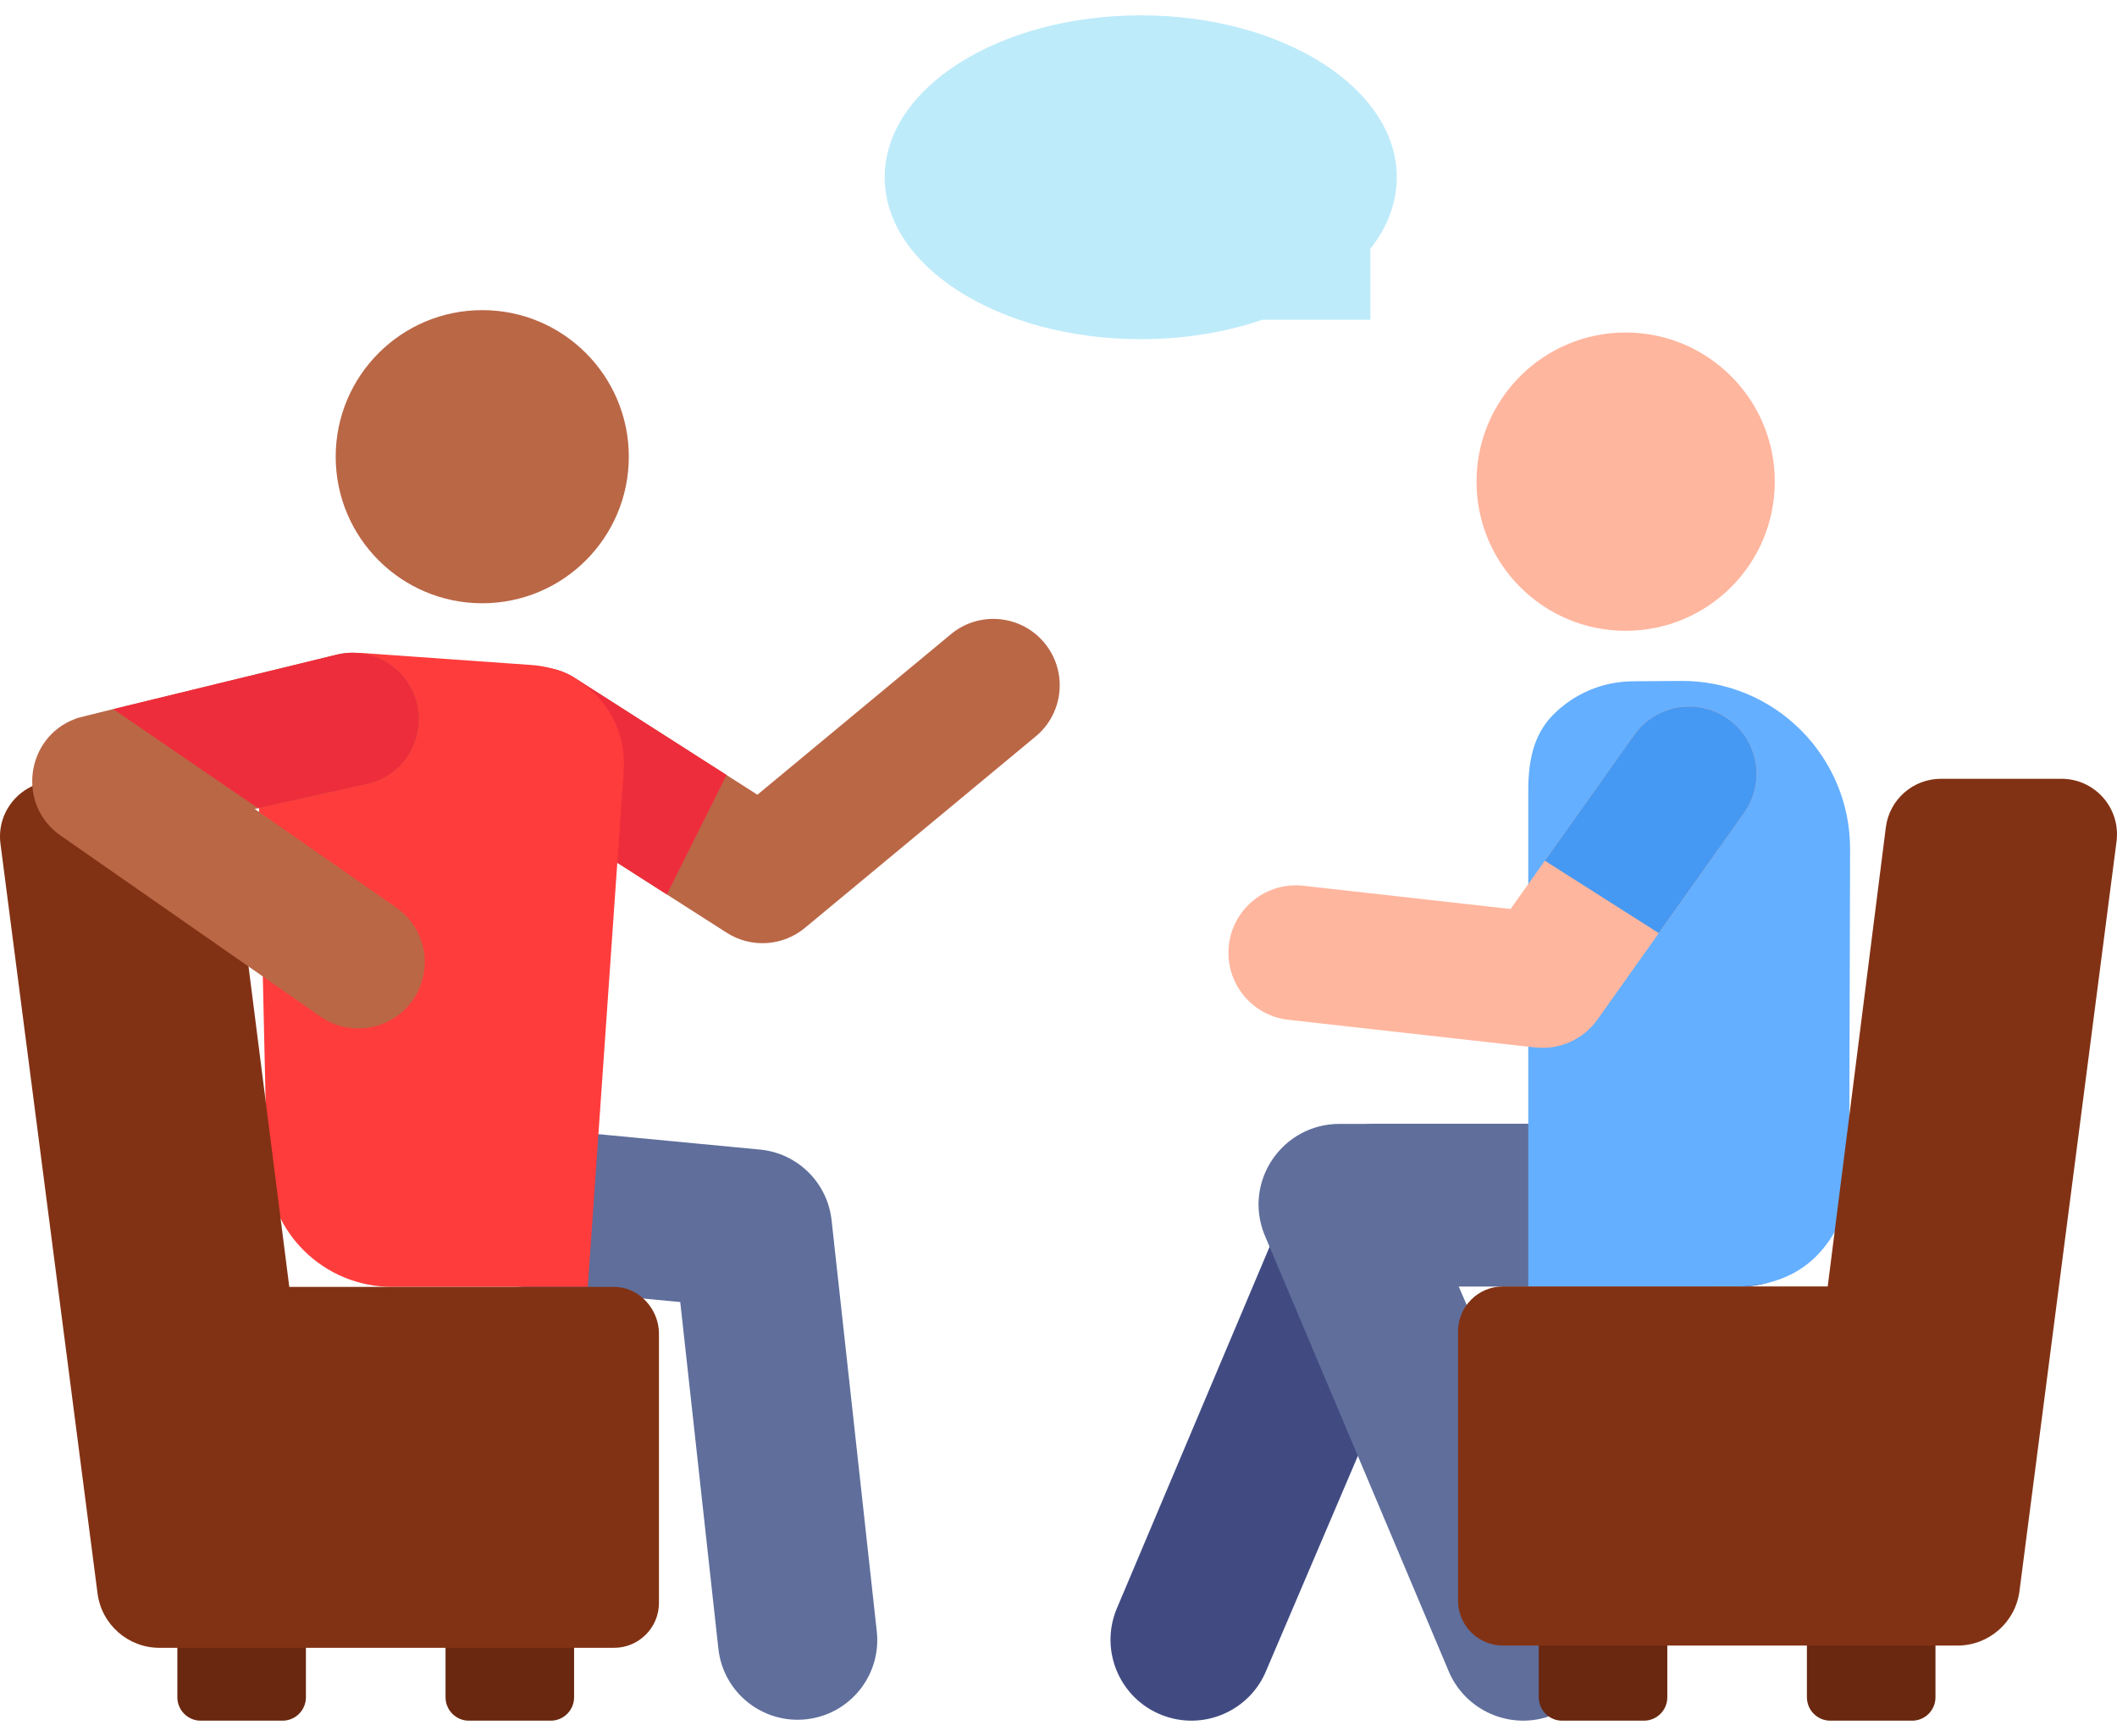 <svg width="100" height="82" viewBox="0 0 100 82" fill="none" xmlns="http://www.w3.org/2000/svg">
<path d="M53.884 0.725C60.564 0.725 65.979 4.149 65.979 8.373C65.979 9.587 65.529 10.735 64.733 11.755V15.103H59.634C57.923 15.689 55.965 16.021 53.884 16.021C47.204 16.021 41.789 12.597 41.789 8.373C41.789 4.149 47.204 0.725 53.884 0.725Z" fill="#BEEBFA"/>
<path d="M54.872 81.006C52.91 80.229 51.949 78.007 52.726 76.045L61.41 55.485C61.987 54.027 63.397 53.087 64.964 53.087C64.968 53.087 64.971 53.087 64.975 53.087H82.355C84.466 53.093 86.172 54.843 86.166 56.954C86.159 59.062 84.449 60.765 82.344 60.765C82.34 60.765 82.336 60.765 82.332 60.765L67.558 60.766L59.834 78.86C59.056 80.822 56.835 81.783 54.872 81.006Z" fill="#414B82"/>
<path d="M73.358 81.006C75.321 80.23 76.282 78.009 75.506 76.046L68.904 60.766L80.643 60.765C80.647 60.765 80.651 60.765 80.654 60.765C82.76 60.765 84.471 59.062 84.477 56.954C84.483 54.843 82.776 53.093 80.665 53.087H63.286C63.282 53.087 63.279 53.087 63.275 53.087C60.581 53.087 58.728 55.791 59.721 58.299L68.397 78.859C69.174 80.821 71.395 81.783 73.358 81.006Z" fill="#5F6E9B"/>
<path d="M72.19 60.766H81.975C83.394 60.776 84.759 60.36 85.768 59.362C86.776 58.364 87.345 57.005 87.349 55.586L87.392 40.121C87.404 35.716 83.819 32.133 79.4 32.164L77.12 32.181C75.697 32.191 74.338 32.769 73.343 33.786C72.349 34.804 72.168 36.176 72.19 37.599V60.766Z" fill="#64AFFF"/>
<path d="M72.51 49.476L60.858 48.17C59.11 47.974 57.851 46.398 58.047 44.65C58.244 42.901 59.821 41.643 61.568 41.839L71.354 42.936L77.193 34.713C78.211 33.278 80.2 32.941 81.634 33.959C83.068 34.978 83.406 36.967 82.387 38.401L75.462 48.155C74.794 49.095 73.666 49.605 72.51 49.476Z" fill="#FFB69E"/>
<path d="M81.633 33.96C80.199 32.941 78.21 33.279 77.192 34.713L72.973 40.655L78.356 44.077L82.386 38.401C83.405 36.967 83.068 34.979 81.633 33.96Z" fill="#4699F2"/>
<path d="M76.79 29.796C80.681 29.796 83.835 26.642 83.835 22.751C83.835 18.86 80.681 15.706 76.79 15.706C72.9 15.706 69.746 18.86 69.746 22.751C69.746 26.642 72.9 29.796 76.79 29.796Z" fill="#FFB69E"/>
<path d="M86.459 81.276H90.32C90.931 81.276 91.425 80.781 91.425 80.171V77.252H85.353V80.171C85.353 80.781 85.848 81.276 86.459 81.276Z" fill="#69280F"/>
<path d="M73.791 81.276H77.653C78.263 81.276 78.758 80.781 78.758 80.171V77.252H72.686V80.171C72.686 80.781 73.181 81.276 73.791 81.276Z" fill="#69280F"/>
<path d="M68.873 75.606C68.873 76.778 69.823 77.728 70.995 77.728H92.466C93.949 77.728 95.202 76.627 95.393 75.156L99.978 39.746C100.181 38.18 98.961 36.786 97.376 36.786H91.684C90.362 36.786 89.247 37.769 89.081 39.079L86.335 60.766H70.995C69.823 60.766 68.873 61.716 68.873 62.888L68.873 75.606Z" fill="#823214"/>
<path d="M34.328 44.058L23.764 37.303C22.305 36.37 21.878 34.43 22.811 32.971C23.745 31.512 25.684 31.085 27.144 32.018L35.777 37.539L44.919 29.956C46.252 28.85 48.229 29.034 49.335 30.367C50.441 31.701 50.257 33.678 48.924 34.784L38.02 43.83C36.968 44.702 35.475 44.792 34.328 44.058Z" fill="#BA6746"/>
<path d="M34.322 36.608L27.144 32.018C25.684 31.085 23.744 31.511 22.811 32.971C21.878 34.43 22.305 36.37 23.764 37.303L31.5 42.25L34.322 36.608Z" fill="#EE2D3C"/>
<path d="M13.345 81.276H9.483C8.872 81.276 8.378 80.781 8.378 80.171V77.252H14.45V80.171C14.45 80.781 13.955 81.276 13.345 81.276Z" fill="#69280F"/>
<path d="M26.013 81.276H22.151C21.541 81.276 21.046 80.781 21.046 80.171V77.252H27.118V80.171C27.118 80.781 26.623 81.276 26.013 81.276Z" fill="#69280F"/>
<path d="M33.934 77.879L32.133 61.503L16.57 60.02C14.501 59.823 12.983 57.986 13.181 55.916C13.378 53.847 15.217 52.329 17.284 52.526L35.897 54.3C37.673 54.469 39.086 55.862 39.281 57.636L41.416 77.057C41.643 79.123 40.153 80.982 38.086 81.21C36.019 81.436 34.161 79.945 33.934 77.879Z" fill="#5F6E9B"/>
<path d="M18.517 60.785H27.765L29.462 36.402C29.641 33.828 27.702 31.596 25.128 31.413L17.274 30.856C16.329 30.789 15.376 30.974 14.552 31.442C13.047 32.297 12.164 33.878 12.177 35.55L12.614 55.014C12.685 58.222 15.307 60.785 18.517 60.785Z" fill="#FF3C3C"/>
<path d="M22.78 28.495C26.604 28.495 29.703 25.396 29.703 21.572C29.703 17.749 26.604 14.649 22.78 14.649C18.957 14.649 15.857 17.749 15.857 21.572C15.857 25.396 18.957 28.495 22.78 28.495Z" fill="#BA6746"/>
<path d="M31.127 75.713C31.127 76.885 30.176 77.835 29.005 77.835H7.534C6.05 77.835 4.797 76.734 4.607 75.263L0.022 39.854C-0.182 38.284 1.041 36.893 2.624 36.893H8.315C9.637 36.893 10.752 37.876 10.918 39.187L13.665 60.786H29.005C30.177 60.786 31.127 61.823 31.127 62.995V75.713Z" fill="#823214"/>
<path d="M18.72 42.871L12.031 38.21L17.441 37.005C19.118 36.568 20.122 34.855 19.685 33.179C19.248 31.503 17.534 30.498 15.858 30.935C2.932 34.086 3.803 33.862 3.541 33.961C1.196 34.848 0.794 38.032 2.861 39.466L15.134 48.017C16.55 49.004 18.506 48.664 19.501 47.237C20.491 45.816 20.142 43.861 18.72 42.871Z" fill="#BA6746"/>
<path d="M19.685 33.179C19.248 31.503 17.535 30.498 15.859 30.935L5.35 33.495L12.185 38.175L17.442 37.005C19.118 36.568 20.122 34.855 19.685 33.179Z" fill="#EE2D3C"/>
</svg>
